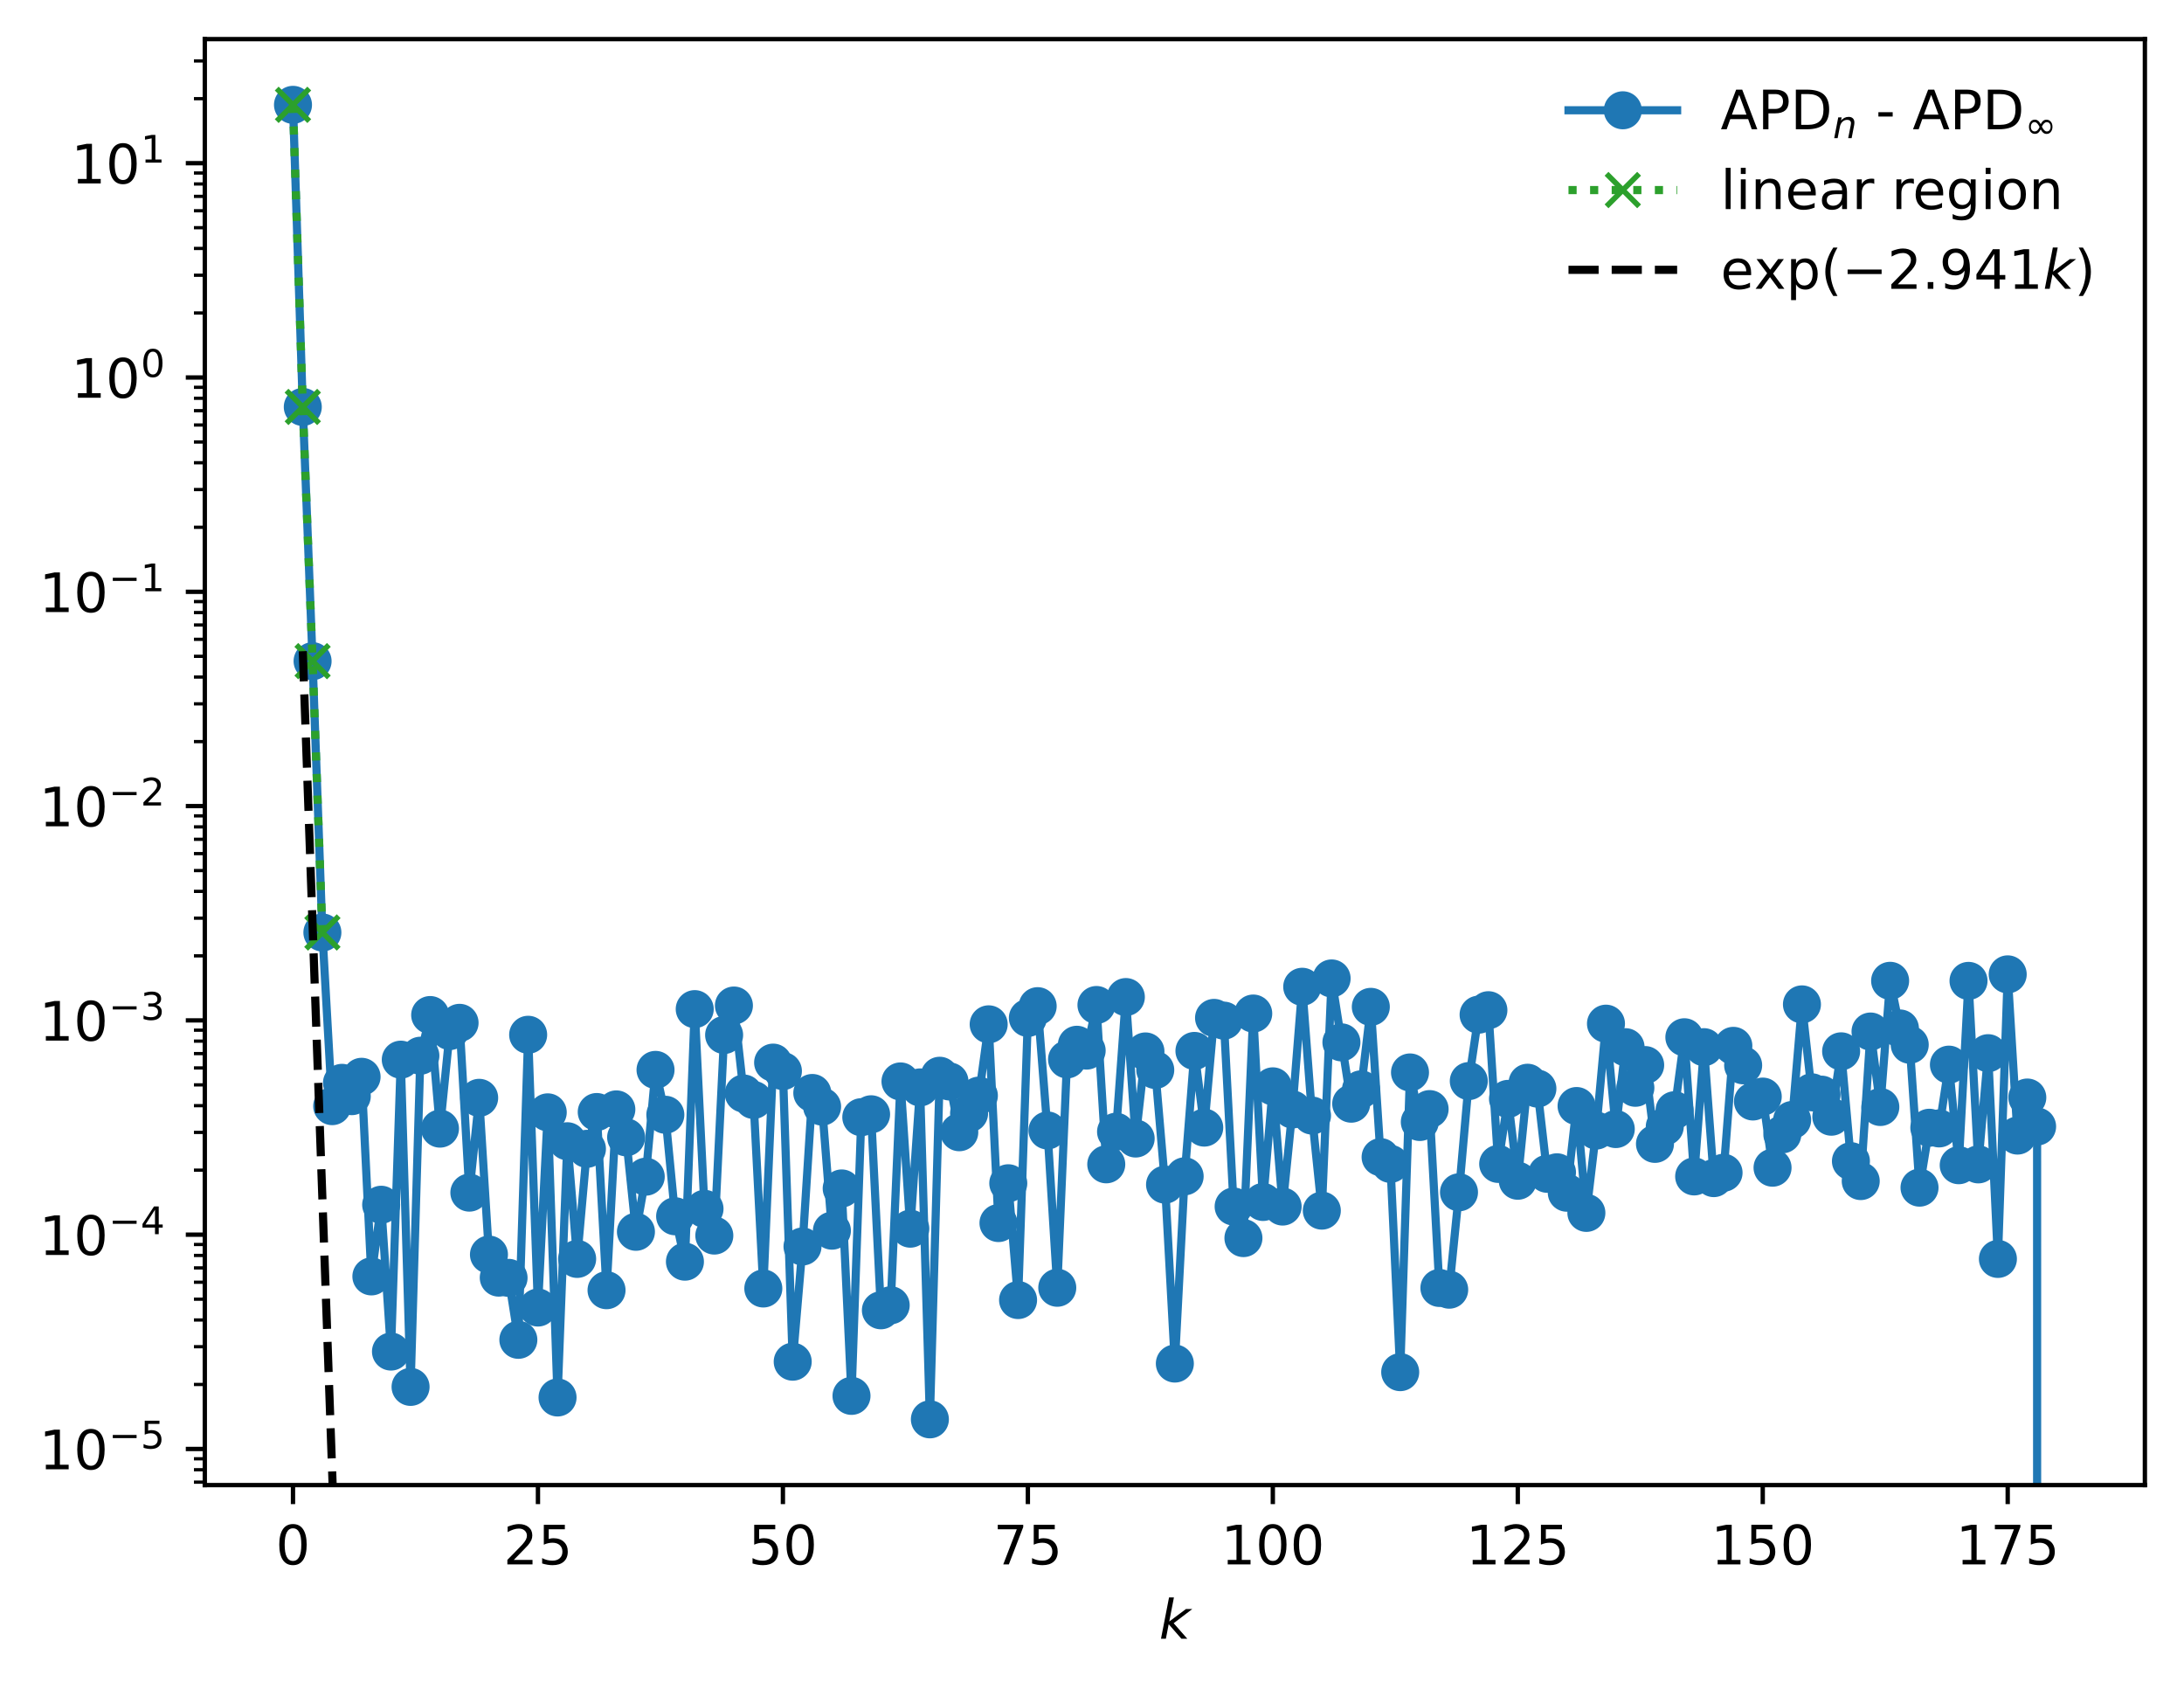 <?xml version="1.0" encoding="utf-8" standalone="no"?>
<!DOCTYPE svg PUBLIC "-//W3C//DTD SVG 1.1//EN"
  "http://www.w3.org/Graphics/SVG/1.1/DTD/svg11.dtd">
<!-- Created with matplotlib (https://matplotlib.org/) -->
<svg height="310.868pt" version="1.1" viewBox="0 0 402.02 310.868" width="402.02pt" xmlns="http://www.w3.org/2000/svg" xmlns:xlink="http://www.w3.org/1999/xlink">
 <defs>
  <style type="text/css">
*{stroke-linecap:butt;stroke-linejoin:round;}
  </style>
 </defs>
 <g id="figure_1">
  <g id="patch_1">
   <path d="M 0 310.868 
L 402.02 310.868 
L 402.02 0 
L 0 0 
z
" style="fill:#ffffff;"/>
  </g>
  <g id="axes_1">
   <g id="patch_2">
    <path d="M 37.7 273.312 
L 394.82 273.312 
L 394.82 7.2 
L 37.7 7.2 
z
" style="fill:#ffffff;"/>
   </g>
   <g id="matplotlib.axis_1">
    <g id="xtick_1">
     <g id="line2d_1">
      <defs>
       <path d="M 0 0 
L 0 3.5 
" id="md5674f031a" style="stroke:#000000;stroke-width:0.8;"/>
      </defs>
      <g>
       <use style="stroke:#000000;stroke-width:0.8;" x="53.933" xlink:href="#md5674f031a" y="273.312"/>
      </g>
     </g>
     <g id="text_1">
      <!-- 0 -->
      <defs>
       <path d="M 31.781 66.406 
Q 24.172 66.406 20.328 58.906 
Q 16.5 51.422 16.5 36.375 
Q 16.5 21.391 20.328 13.891 
Q 24.172 6.391 31.781 6.391 
Q 39.453 6.391 43.281 13.891 
Q 47.125 21.391 47.125 36.375 
Q 47.125 51.422 43.281 58.906 
Q 39.453 66.406 31.781 66.406 
z
M 31.781 74.219 
Q 44.047 74.219 50.516 64.516 
Q 56.984 54.828 56.984 36.375 
Q 56.984 17.969 50.516 8.266 
Q 44.047 -1.422 31.781 -1.422 
Q 19.531 -1.422 13.062 8.266 
Q 6.594 17.969 6.594 36.375 
Q 6.594 54.828 13.062 64.516 
Q 19.531 74.219 31.781 74.219 
z
" id="DejaVuSans-48"/>
      </defs>
      <g transform="translate(50.751 287.91)scale(0.1 -0.1)">
       <use xlink:href="#DejaVuSans-48"/>
      </g>
     </g>
    </g>
    <g id="xtick_2">
     <g id="line2d_2">
      <g>
       <use style="stroke:#000000;stroke-width:0.8;" x="99.024" xlink:href="#md5674f031a" y="273.312"/>
      </g>
     </g>
     <g id="text_2">
      <!-- 25 -->
      <defs>
       <path d="M 19.188 8.297 
L 53.609 8.297 
L 53.609 0 
L 7.328 0 
L 7.328 8.297 
Q 12.938 14.109 22.625 23.891 
Q 32.328 33.688 34.812 36.531 
Q 39.547 41.844 41.422 45.531 
Q 43.312 49.219 43.312 52.781 
Q 43.312 58.594 39.234 62.25 
Q 35.156 65.922 28.609 65.922 
Q 23.969 65.922 18.812 64.312 
Q 13.672 62.703 7.812 59.422 
L 7.812 69.391 
Q 13.766 71.781 18.938 73 
Q 24.125 74.219 28.422 74.219 
Q 39.75 74.219 46.484 68.547 
Q 53.219 62.891 53.219 53.422 
Q 53.219 48.922 51.531 44.891 
Q 49.859 40.875 45.406 35.406 
Q 44.188 33.984 37.641 27.219 
Q 31.109 20.453 19.188 8.297 
z
" id="DejaVuSans-50"/>
       <path d="M 10.797 72.906 
L 49.516 72.906 
L 49.516 64.594 
L 19.828 64.594 
L 19.828 46.734 
Q 21.969 47.469 24.109 47.828 
Q 26.266 48.188 28.422 48.188 
Q 40.625 48.188 47.75 41.5 
Q 54.891 34.812 54.891 23.391 
Q 54.891 11.625 47.562 5.094 
Q 40.234 -1.422 26.906 -1.422 
Q 22.312 -1.422 17.547 -0.641 
Q 12.797 0.141 7.719 1.703 
L 7.719 11.625 
Q 12.109 9.234 16.797 8.062 
Q 21.484 6.891 26.703 6.891 
Q 35.156 6.891 40.078 11.328 
Q 45.016 15.766 45.016 23.391 
Q 45.016 31 40.078 35.438 
Q 35.156 39.891 26.703 39.891 
Q 22.75 39.891 18.812 39.016 
Q 14.891 38.141 10.797 36.281 
z
" id="DejaVuSans-53"/>
      </defs>
      <g transform="translate(92.661 287.91)scale(0.1 -0.1)">
       <use xlink:href="#DejaVuSans-50"/>
       <use x="63.623" xlink:href="#DejaVuSans-53"/>
      </g>
     </g>
    </g>
    <g id="xtick_3">
     <g id="line2d_3">
      <g>
       <use style="stroke:#000000;stroke-width:0.8;" x="144.115" xlink:href="#md5674f031a" y="273.312"/>
      </g>
     </g>
     <g id="text_3">
      <!-- 50 -->
      <g transform="translate(137.752 287.91)scale(0.1 -0.1)">
       <use xlink:href="#DejaVuSans-53"/>
       <use x="63.623" xlink:href="#DejaVuSans-48"/>
      </g>
     </g>
    </g>
    <g id="xtick_4">
     <g id="line2d_4">
      <g>
       <use style="stroke:#000000;stroke-width:0.8;" x="189.205" xlink:href="#md5674f031a" y="273.312"/>
      </g>
     </g>
     <g id="text_4">
      <!-- 75 -->
      <defs>
       <path d="M 8.203 72.906 
L 55.078 72.906 
L 55.078 68.703 
L 28.609 0 
L 18.312 0 
L 43.219 64.594 
L 8.203 64.594 
z
" id="DejaVuSans-55"/>
      </defs>
      <g transform="translate(182.843 287.91)scale(0.1 -0.1)">
       <use xlink:href="#DejaVuSans-55"/>
       <use x="63.623" xlink:href="#DejaVuSans-53"/>
      </g>
     </g>
    </g>
    <g id="xtick_5">
     <g id="line2d_5">
      <g>
       <use style="stroke:#000000;stroke-width:0.8;" x="234.296" xlink:href="#md5674f031a" y="273.312"/>
      </g>
     </g>
     <g id="text_5">
      <!-- 100 -->
      <defs>
       <path d="M 12.406 8.297 
L 28.516 8.297 
L 28.516 63.922 
L 10.984 60.406 
L 10.984 69.391 
L 28.422 72.906 
L 38.281 72.906 
L 38.281 8.297 
L 54.391 8.297 
L 54.391 0 
L 12.406 0 
z
" id="DejaVuSans-49"/>
      </defs>
      <g transform="translate(224.753 287.91)scale(0.1 -0.1)">
       <use xlink:href="#DejaVuSans-49"/>
       <use x="63.623" xlink:href="#DejaVuSans-48"/>
       <use x="127.246" xlink:href="#DejaVuSans-48"/>
      </g>
     </g>
    </g>
    <g id="xtick_6">
     <g id="line2d_6">
      <g>
       <use style="stroke:#000000;stroke-width:0.8;" x="279.387" xlink:href="#md5674f031a" y="273.312"/>
      </g>
     </g>
     <g id="text_6">
      <!-- 125 -->
      <g transform="translate(269.844 287.91)scale(0.1 -0.1)">
       <use xlink:href="#DejaVuSans-49"/>
       <use x="63.623" xlink:href="#DejaVuSans-50"/>
       <use x="127.246" xlink:href="#DejaVuSans-53"/>
      </g>
     </g>
    </g>
    <g id="xtick_7">
     <g id="line2d_7">
      <g>
       <use style="stroke:#000000;stroke-width:0.8;" x="324.478" xlink:href="#md5674f031a" y="273.312"/>
      </g>
     </g>
     <g id="text_7">
      <!-- 150 -->
      <g transform="translate(314.934 287.91)scale(0.1 -0.1)">
       <use xlink:href="#DejaVuSans-49"/>
       <use x="63.623" xlink:href="#DejaVuSans-53"/>
       <use x="127.246" xlink:href="#DejaVuSans-48"/>
      </g>
     </g>
    </g>
    <g id="xtick_8">
     <g id="line2d_8">
      <g>
       <use style="stroke:#000000;stroke-width:0.8;" x="369.569" xlink:href="#md5674f031a" y="273.312"/>
      </g>
     </g>
     <g id="text_8">
      <!-- 175 -->
      <g transform="translate(360.025 287.91)scale(0.1 -0.1)">
       <use xlink:href="#DejaVuSans-49"/>
       <use x="63.623" xlink:href="#DejaVuSans-55"/>
       <use x="127.246" xlink:href="#DejaVuSans-53"/>
      </g>
     </g>
    </g>
    <g id="text_9">
     <!-- $ k $ -->
     <defs>
      <path d="M 18.312 75.984 
L 27.297 75.984 
L 18.703 31.688 
L 49.516 54.688 
L 61.188 54.688 
L 26.812 28.516 
L 51.906 0 
L 41.016 0 
L 17.672 26.703 
L 12.5 0 
L 3.516 0 
z
" id="DejaVuSans-Oblique-107"/>
     </defs>
     <g transform="translate(213.36 301.589)scale(0.1 -0.1)">
      <use transform="translate(0 0.016)" xlink:href="#DejaVuSans-Oblique-107"/>
     </g>
    </g>
   </g>
   <g id="matplotlib.axis_2">
    <g id="ytick_1">
     <g id="line2d_9">
      <defs>
       <path d="M 0 0 
L -3.5 0 
" id="m262de4967b" style="stroke:#000000;stroke-width:0.8;"/>
      </defs>
      <g>
       <use style="stroke:#000000;stroke-width:0.8;" x="37.7" xlink:href="#m262de4967b" y="266.669"/>
      </g>
     </g>
     <g id="text_10">
      <!-- $\mathdefault{10^{-5}}$ -->
      <defs>
       <path d="M 10.594 35.5 
L 73.188 35.5 
L 73.188 27.203 
L 10.594 27.203 
z
" id="DejaVuSans-8722"/>
      </defs>
      <g transform="translate(7.2 270.468)scale(0.1 -0.1)">
       <use transform="translate(0 0.684)" xlink:href="#DejaVuSans-49"/>
       <use transform="translate(63.623 0.684)" xlink:href="#DejaVuSans-48"/>
       <use transform="translate(128.203 38.966)scale(0.7)" xlink:href="#DejaVuSans-8722"/>
       <use transform="translate(186.855 38.966)scale(0.7)" xlink:href="#DejaVuSans-53"/>
      </g>
     </g>
    </g>
    <g id="ytick_2">
     <g id="line2d_10">
      <g>
       <use style="stroke:#000000;stroke-width:0.8;" x="37.7" xlink:href="#m262de4967b" y="227.23"/>
      </g>
     </g>
     <g id="text_11">
      <!-- $\mathdefault{10^{-4}}$ -->
      <defs>
       <path d="M 37.797 64.312 
L 12.891 25.391 
L 37.797 25.391 
z
M 35.203 72.906 
L 47.609 72.906 
L 47.609 25.391 
L 58.016 25.391 
L 58.016 17.188 
L 47.609 17.188 
L 47.609 0 
L 37.797 0 
L 37.797 17.188 
L 4.891 17.188 
L 4.891 26.703 
z
" id="DejaVuSans-52"/>
      </defs>
      <g transform="translate(7.2 231.029)scale(0.1 -0.1)">
       <use transform="translate(0 0.684)" xlink:href="#DejaVuSans-49"/>
       <use transform="translate(63.623 0.684)" xlink:href="#DejaVuSans-48"/>
       <use transform="translate(128.203 38.966)scale(0.7)" xlink:href="#DejaVuSans-8722"/>
       <use transform="translate(186.855 38.966)scale(0.7)" xlink:href="#DejaVuSans-52"/>
      </g>
     </g>
    </g>
    <g id="ytick_3">
     <g id="line2d_11">
      <g>
       <use style="stroke:#000000;stroke-width:0.8;" x="37.7" xlink:href="#m262de4967b" y="187.79"/>
      </g>
     </g>
     <g id="text_12">
      <!-- $\mathdefault{10^{-3}}$ -->
      <defs>
       <path d="M 40.578 39.312 
Q 47.656 37.797 51.625 33 
Q 55.609 28.219 55.609 21.188 
Q 55.609 10.406 48.188 4.484 
Q 40.766 -1.422 27.094 -1.422 
Q 22.516 -1.422 17.656 -0.516 
Q 12.797 0.391 7.625 2.203 
L 7.625 11.719 
Q 11.719 9.328 16.594 8.109 
Q 21.484 6.891 26.812 6.891 
Q 36.078 6.891 40.938 10.547 
Q 45.797 14.203 45.797 21.188 
Q 45.797 27.641 41.281 31.266 
Q 36.766 34.906 28.719 34.906 
L 20.219 34.906 
L 20.219 43.016 
L 29.109 43.016 
Q 36.375 43.016 40.234 45.922 
Q 44.094 48.828 44.094 54.297 
Q 44.094 59.906 40.109 62.906 
Q 36.141 65.922 28.719 65.922 
Q 24.656 65.922 20.016 65.031 
Q 15.375 64.156 9.812 62.312 
L 9.812 71.094 
Q 15.438 72.656 20.344 73.438 
Q 25.25 74.219 29.594 74.219 
Q 40.828 74.219 47.359 69.109 
Q 53.906 64.016 53.906 55.328 
Q 53.906 49.266 50.438 45.094 
Q 46.969 40.922 40.578 39.312 
z
" id="DejaVuSans-51"/>
      </defs>
      <g transform="translate(7.2 191.59)scale(0.1 -0.1)">
       <use transform="translate(0 0.766)" xlink:href="#DejaVuSans-49"/>
       <use transform="translate(63.623 0.766)" xlink:href="#DejaVuSans-48"/>
       <use transform="translate(128.203 39.047)scale(0.7)" xlink:href="#DejaVuSans-8722"/>
       <use transform="translate(186.855 39.047)scale(0.7)" xlink:href="#DejaVuSans-51"/>
      </g>
     </g>
    </g>
    <g id="ytick_4">
     <g id="line2d_12">
      <g>
       <use style="stroke:#000000;stroke-width:0.8;" x="37.7" xlink:href="#m262de4967b" y="148.351"/>
      </g>
     </g>
     <g id="text_13">
      <!-- $\mathdefault{10^{-2}}$ -->
      <g transform="translate(7.2 152.15)scale(0.1 -0.1)">
       <use transform="translate(0 0.766)" xlink:href="#DejaVuSans-49"/>
       <use transform="translate(63.623 0.766)" xlink:href="#DejaVuSans-48"/>
       <use transform="translate(128.203 39.047)scale(0.7)" xlink:href="#DejaVuSans-8722"/>
       <use transform="translate(186.855 39.047)scale(0.7)" xlink:href="#DejaVuSans-50"/>
      </g>
     </g>
    </g>
    <g id="ytick_5">
     <g id="line2d_13">
      <g>
       <use style="stroke:#000000;stroke-width:0.8;" x="37.7" xlink:href="#m262de4967b" y="108.912"/>
      </g>
     </g>
     <g id="text_14">
      <!-- $\mathdefault{10^{-1}}$ -->
      <g transform="translate(7.2 112.711)scale(0.1 -0.1)">
       <use transform="translate(0 0.684)" xlink:href="#DejaVuSans-49"/>
       <use transform="translate(63.623 0.684)" xlink:href="#DejaVuSans-48"/>
       <use transform="translate(128.203 38.966)scale(0.7)" xlink:href="#DejaVuSans-8722"/>
       <use transform="translate(186.855 38.966)scale(0.7)" xlink:href="#DejaVuSans-49"/>
      </g>
     </g>
    </g>
    <g id="ytick_6">
     <g id="line2d_14">
      <g>
       <use style="stroke:#000000;stroke-width:0.8;" x="37.7" xlink:href="#m262de4967b" y="69.472"/>
      </g>
     </g>
     <g id="text_15">
      <!-- $\mathdefault{10^{0}}$ -->
      <g transform="translate(13.1 73.272)scale(0.1 -0.1)">
       <use transform="translate(0 0.766)" xlink:href="#DejaVuSans-49"/>
       <use transform="translate(63.623 0.766)" xlink:href="#DejaVuSans-48"/>
       <use transform="translate(128.203 39.047)scale(0.7)" xlink:href="#DejaVuSans-48"/>
      </g>
     </g>
    </g>
    <g id="ytick_7">
     <g id="line2d_15">
      <g>
       <use style="stroke:#000000;stroke-width:0.8;" x="37.7" xlink:href="#m262de4967b" y="30.033"/>
      </g>
     </g>
     <g id="text_16">
      <!-- $\mathdefault{10^{1}}$ -->
      <g transform="translate(13.1 33.832)scale(0.1 -0.1)">
       <use transform="translate(0 0.684)" xlink:href="#DejaVuSans-49"/>
       <use transform="translate(63.623 0.684)" xlink:href="#DejaVuSans-48"/>
       <use transform="translate(128.203 38.966)scale(0.7)" xlink:href="#DejaVuSans-49"/>
      </g>
     </g>
    </g>
    <g id="ytick_8">
     <g id="line2d_16">
      <defs>
       <path d="M 0 0 
L -2 0 
" id="mdc358f9a83" style="stroke:#000000;stroke-width:0.6;"/>
      </defs>
      <g>
       <use style="stroke:#000000;stroke-width:0.6;" x="37.7" xlink:href="#mdc358f9a83" y="272.778"/>
      </g>
     </g>
    </g>
    <g id="ytick_9">
     <g id="line2d_17">
      <g>
       <use style="stroke:#000000;stroke-width:0.6;" x="37.7" xlink:href="#mdc358f9a83" y="270.491"/>
      </g>
     </g>
    </g>
    <g id="ytick_10">
     <g id="line2d_18">
      <g>
       <use style="stroke:#000000;stroke-width:0.6;" x="37.7" xlink:href="#mdc358f9a83" y="268.474"/>
      </g>
     </g>
    </g>
    <g id="ytick_11">
     <g id="line2d_19">
      <g>
       <use style="stroke:#000000;stroke-width:0.6;" x="37.7" xlink:href="#mdc358f9a83" y="254.797"/>
      </g>
     </g>
    </g>
    <g id="ytick_12">
     <g id="line2d_20">
      <g>
       <use style="stroke:#000000;stroke-width:0.6;" x="37.7" xlink:href="#mdc358f9a83" y="247.852"/>
      </g>
     </g>
    </g>
    <g id="ytick_13">
     <g id="line2d_21">
      <g>
       <use style="stroke:#000000;stroke-width:0.6;" x="37.7" xlink:href="#mdc358f9a83" y="242.924"/>
      </g>
     </g>
    </g>
    <g id="ytick_14">
     <g id="line2d_22">
      <g>
       <use style="stroke:#000000;stroke-width:0.6;" x="37.7" xlink:href="#mdc358f9a83" y="239.102"/>
      </g>
     </g>
    </g>
    <g id="ytick_15">
     <g id="line2d_23">
      <g>
       <use style="stroke:#000000;stroke-width:0.6;" x="37.7" xlink:href="#mdc358f9a83" y="235.979"/>
      </g>
     </g>
    </g>
    <g id="ytick_16">
     <g id="line2d_24">
      <g>
       <use style="stroke:#000000;stroke-width:0.6;" x="37.7" xlink:href="#mdc358f9a83" y="233.339"/>
      </g>
     </g>
    </g>
    <g id="ytick_17">
     <g id="line2d_25">
      <g>
       <use style="stroke:#000000;stroke-width:0.6;" x="37.7" xlink:href="#mdc358f9a83" y="231.052"/>
      </g>
     </g>
    </g>
    <g id="ytick_18">
     <g id="line2d_26">
      <g>
       <use style="stroke:#000000;stroke-width:0.6;" x="37.7" xlink:href="#mdc358f9a83" y="229.034"/>
      </g>
     </g>
    </g>
    <g id="ytick_19">
     <g id="line2d_27">
      <g>
       <use style="stroke:#000000;stroke-width:0.6;" x="37.7" xlink:href="#mdc358f9a83" y="215.357"/>
      </g>
     </g>
    </g>
    <g id="ytick_20">
     <g id="line2d_28">
      <g>
       <use style="stroke:#000000;stroke-width:0.6;" x="37.7" xlink:href="#mdc358f9a83" y="208.412"/>
      </g>
     </g>
    </g>
    <g id="ytick_21">
     <g id="line2d_29">
      <g>
       <use style="stroke:#000000;stroke-width:0.6;" x="37.7" xlink:href="#mdc358f9a83" y="203.485"/>
      </g>
     </g>
    </g>
    <g id="ytick_22">
     <g id="line2d_30">
      <g>
       <use style="stroke:#000000;stroke-width:0.6;" x="37.7" xlink:href="#mdc358f9a83" y="199.663"/>
      </g>
     </g>
    </g>
    <g id="ytick_23">
     <g id="line2d_31">
      <g>
       <use style="stroke:#000000;stroke-width:0.6;" x="37.7" xlink:href="#mdc358f9a83" y="196.54"/>
      </g>
     </g>
    </g>
    <g id="ytick_24">
     <g id="line2d_32">
      <g>
       <use style="stroke:#000000;stroke-width:0.6;" x="37.7" xlink:href="#mdc358f9a83" y="193.9"/>
      </g>
     </g>
    </g>
    <g id="ytick_25">
     <g id="line2d_33">
      <g>
       <use style="stroke:#000000;stroke-width:0.6;" x="37.7" xlink:href="#mdc358f9a83" y="191.612"/>
      </g>
     </g>
    </g>
    <g id="ytick_26">
     <g id="line2d_34">
      <g>
       <use style="stroke:#000000;stroke-width:0.6;" x="37.7" xlink:href="#mdc358f9a83" y="189.595"/>
      </g>
     </g>
    </g>
    <g id="ytick_27">
     <g id="line2d_35">
      <g>
       <use style="stroke:#000000;stroke-width:0.6;" x="37.7" xlink:href="#mdc358f9a83" y="175.918"/>
      </g>
     </g>
    </g>
    <g id="ytick_28">
     <g id="line2d_36">
      <g>
       <use style="stroke:#000000;stroke-width:0.6;" x="37.7" xlink:href="#mdc358f9a83" y="168.973"/>
      </g>
     </g>
    </g>
    <g id="ytick_29">
     <g id="line2d_37">
      <g>
       <use style="stroke:#000000;stroke-width:0.6;" x="37.7" xlink:href="#mdc358f9a83" y="164.046"/>
      </g>
     </g>
    </g>
    <g id="ytick_30">
     <g id="line2d_38">
      <g>
       <use style="stroke:#000000;stroke-width:0.6;" x="37.7" xlink:href="#mdc358f9a83" y="160.223"/>
      </g>
     </g>
    </g>
    <g id="ytick_31">
     <g id="line2d_39">
      <g>
       <use style="stroke:#000000;stroke-width:0.6;" x="37.7" xlink:href="#mdc358f9a83" y="157.101"/>
      </g>
     </g>
    </g>
    <g id="ytick_32">
     <g id="line2d_40">
      <g>
       <use style="stroke:#000000;stroke-width:0.6;" x="37.7" xlink:href="#mdc358f9a83" y="154.46"/>
      </g>
     </g>
    </g>
    <g id="ytick_33">
     <g id="line2d_41">
      <g>
       <use style="stroke:#000000;stroke-width:0.6;" x="37.7" xlink:href="#mdc358f9a83" y="152.173"/>
      </g>
     </g>
    </g>
    <g id="ytick_34">
     <g id="line2d_42">
      <g>
       <use style="stroke:#000000;stroke-width:0.6;" x="37.7" xlink:href="#mdc358f9a83" y="150.156"/>
      </g>
     </g>
    </g>
    <g id="ytick_35">
     <g id="line2d_43">
      <g>
       <use style="stroke:#000000;stroke-width:0.6;" x="37.7" xlink:href="#mdc358f9a83" y="136.479"/>
      </g>
     </g>
    </g>
    <g id="ytick_36">
     <g id="line2d_44">
      <g>
       <use style="stroke:#000000;stroke-width:0.6;" x="37.7" xlink:href="#mdc358f9a83" y="129.534"/>
      </g>
     </g>
    </g>
    <g id="ytick_37">
     <g id="line2d_45">
      <g>
       <use style="stroke:#000000;stroke-width:0.6;" x="37.7" xlink:href="#mdc358f9a83" y="124.606"/>
      </g>
     </g>
    </g>
    <g id="ytick_38">
     <g id="line2d_46">
      <g>
       <use style="stroke:#000000;stroke-width:0.6;" x="37.7" xlink:href="#mdc358f9a83" y="120.784"/>
      </g>
     </g>
    </g>
    <g id="ytick_39">
     <g id="line2d_47">
      <g>
       <use style="stroke:#000000;stroke-width:0.6;" x="37.7" xlink:href="#mdc358f9a83" y="117.661"/>
      </g>
     </g>
    </g>
    <g id="ytick_40">
     <g id="line2d_48">
      <g>
       <use style="stroke:#000000;stroke-width:0.6;" x="37.7" xlink:href="#mdc358f9a83" y="115.021"/>
      </g>
     </g>
    </g>
    <g id="ytick_41">
     <g id="line2d_49">
      <g>
       <use style="stroke:#000000;stroke-width:0.6;" x="37.7" xlink:href="#mdc358f9a83" y="112.734"/>
      </g>
     </g>
    </g>
    <g id="ytick_42">
     <g id="line2d_50">
      <g>
       <use style="stroke:#000000;stroke-width:0.6;" x="37.7" xlink:href="#mdc358f9a83" y="110.716"/>
      </g>
     </g>
    </g>
    <g id="ytick_43">
     <g id="line2d_51">
      <g>
       <use style="stroke:#000000;stroke-width:0.6;" x="37.7" xlink:href="#mdc358f9a83" y="97.039"/>
      </g>
     </g>
    </g>
    <g id="ytick_44">
     <g id="line2d_52">
      <g>
       <use style="stroke:#000000;stroke-width:0.6;" x="37.7" xlink:href="#mdc358f9a83" y="90.094"/>
      </g>
     </g>
    </g>
    <g id="ytick_45">
     <g id="line2d_53">
      <g>
       <use style="stroke:#000000;stroke-width:0.6;" x="37.7" xlink:href="#mdc358f9a83" y="85.167"/>
      </g>
     </g>
    </g>
    <g id="ytick_46">
     <g id="line2d_54">
      <g>
       <use style="stroke:#000000;stroke-width:0.6;" x="37.7" xlink:href="#mdc358f9a83" y="81.345"/>
      </g>
     </g>
    </g>
    <g id="ytick_47">
     <g id="line2d_55">
      <g>
       <use style="stroke:#000000;stroke-width:0.6;" x="37.7" xlink:href="#mdc358f9a83" y="78.222"/>
      </g>
     </g>
    </g>
    <g id="ytick_48">
     <g id="line2d_56">
      <g>
       <use style="stroke:#000000;stroke-width:0.6;" x="37.7" xlink:href="#mdc358f9a83" y="75.582"/>
      </g>
     </g>
    </g>
    <g id="ytick_49">
     <g id="line2d_57">
      <g>
       <use style="stroke:#000000;stroke-width:0.6;" x="37.7" xlink:href="#mdc358f9a83" y="73.294"/>
      </g>
     </g>
    </g>
    <g id="ytick_50">
     <g id="line2d_58">
      <g>
       <use style="stroke:#000000;stroke-width:0.6;" x="37.7" xlink:href="#mdc358f9a83" y="71.277"/>
      </g>
     </g>
    </g>
    <g id="ytick_51">
     <g id="line2d_59">
      <g>
       <use style="stroke:#000000;stroke-width:0.6;" x="37.7" xlink:href="#mdc358f9a83" y="57.6"/>
      </g>
     </g>
    </g>
    <g id="ytick_52">
     <g id="line2d_60">
      <g>
       <use style="stroke:#000000;stroke-width:0.6;" x="37.7" xlink:href="#mdc358f9a83" y="50.655"/>
      </g>
     </g>
    </g>
    <g id="ytick_53">
     <g id="line2d_61">
      <g>
       <use style="stroke:#000000;stroke-width:0.6;" x="37.7" xlink:href="#mdc358f9a83" y="45.727"/>
      </g>
     </g>
    </g>
    <g id="ytick_54">
     <g id="line2d_62">
      <g>
       <use style="stroke:#000000;stroke-width:0.6;" x="37.7" xlink:href="#mdc358f9a83" y="41.905"/>
      </g>
     </g>
    </g>
    <g id="ytick_55">
     <g id="line2d_63">
      <g>
       <use style="stroke:#000000;stroke-width:0.6;" x="37.7" xlink:href="#mdc358f9a83" y="38.783"/>
      </g>
     </g>
    </g>
    <g id="ytick_56">
     <g id="line2d_64">
      <g>
       <use style="stroke:#000000;stroke-width:0.6;" x="37.7" xlink:href="#mdc358f9a83" y="36.142"/>
      </g>
     </g>
    </g>
    <g id="ytick_57">
     <g id="line2d_65">
      <g>
       <use style="stroke:#000000;stroke-width:0.6;" x="37.7" xlink:href="#mdc358f9a83" y="33.855"/>
      </g>
     </g>
    </g>
    <g id="ytick_58">
     <g id="line2d_66">
      <g>
       <use style="stroke:#000000;stroke-width:0.6;" x="37.7" xlink:href="#mdc358f9a83" y="31.838"/>
      </g>
     </g>
    </g>
    <g id="ytick_59">
     <g id="line2d_67">
      <g>
       <use style="stroke:#000000;stroke-width:0.6;" x="37.7" xlink:href="#mdc358f9a83" y="18.161"/>
      </g>
     </g>
    </g>
    <g id="ytick_60">
     <g id="line2d_68">
      <g>
       <use style="stroke:#000000;stroke-width:0.6;" x="37.7" xlink:href="#mdc358f9a83" y="11.216"/>
      </g>
     </g>
    </g>
   </g>
   <g id="line2d_69">
    <path clip-path="url(#pce0b80f1f2)" d="M 53.933 19.296 
L 55.736 74.895 
L 57.54 121.68 
L 59.344 171.615 
L 61.147 203.574 
L 62.951 199.285 
L 64.755 201.735 
L 66.558 198.174 
L 68.362 234.907 
L 70.165 221.721 
L 71.969 248.74 
L 73.773 195.02 
L 75.576 255.241 
L 77.38 194.295 
L 79.184 186.806 
L 80.987 207.711 
L 82.791 189.756 
L 84.595 188.241 
L 86.398 219.489 
L 88.202 202.044 
L 90.005 230.892 
L 91.809 235.13 
L 93.613 235.175 
L 95.416 246.579 
L 97.22 190.439 
L 99.024 240.638 
L 100.827 204.716 
L 102.631 257.19 
L 104.435 210.034 
L 106.238 231.689 
L 108.042 211.431 
L 109.845 204.654 
L 111.649 237.449 
L 113.453 204.172 
L 115.256 209.314 
L 117.06 226.697 
L 118.864 216.554 
L 120.667 196.902 
L 122.471 205.16 
L 124.275 223.842 
L 126.078 232.197 
L 127.882 185.719 
L 129.685 222.474 
L 131.489 227.392 
L 133.293 190.482 
L 135.096 185.056 
L 136.9 201.249 
L 138.704 202.438 
L 140.507 237.132 
L 142.311 195.563 
L 144.115 197.121 
L 145.918 250.605 
L 147.722 229.4 
L 149.525 201.15 
L 151.329 203.661 
L 153.133 226.492 
L 154.936 218.721 
L 156.74 256.896 
L 158.544 205.607 
L 160.347 205.071 
L 162.151 241.144 
L 163.955 240.22 
L 165.758 199.025 
L 167.562 226.124 
L 169.365 200.128 
L 171.169 261.216 
L 172.973 197.982 
L 174.776 199.032 
L 176.58 208.376 
L 180.187 201.638 
L 181.991 188.517 
L 183.795 225.09 
L 185.598 217.766 
L 187.402 239.261 
L 189.205 187.34 
L 191.009 185.174 
L 192.813 208.05 
L 194.616 236.998 
L 196.42 194.974 
L 198.224 192.278 
L 200.027 193.35 
L 201.831 184.959 
L 203.635 214.28 
L 205.438 208.28 
L 207.242 183.497 
L 209.045 209.532 
L 210.849 193.506 
L 212.653 196.916 
L 214.456 218.019 
L 216.26 250.947 
L 218.064 216.486 
L 219.867 193.412 
L 221.671 207.521 
L 223.475 187.332 
L 225.278 187.837 
L 227.082 222.049 
L 228.885 227.858 
L 230.689 186.531 
L 232.493 221.209 
L 234.296 199.929 
L 236.1 222.053 
L 237.904 204.19 
L 239.707 181.604 
L 241.511 205.309 
L 243.315 222.802 
L 245.118 180.071 
L 248.725 203.121 
L 250.529 200.485 
L 252.333 185.301 
L 254.136 212.957 
L 255.94 214.205 
L 257.744 252.529 
L 259.547 197.372 
L 261.351 206.49 
L 263.155 204.118 
L 264.958 237.034 
L 266.762 237.354 
L 268.565 219.43 
L 270.369 198.959 
L 272.173 186.739 
L 273.976 185.917 
L 275.78 214.208 
L 277.584 202.237 
L 279.387 217.304 
L 281.191 199.268 
L 282.995 200.344 
L 284.798 216.024 
L 286.602 215.747 
L 288.405 219.506 
L 290.209 203.552 
L 292.013 223.22 
L 293.816 208.067 
L 295.62 188.396 
L 297.424 207.792 
L 299.227 192.725 
L 301.031 200.194 
L 302.835 196.015 
L 304.638 210.519 
L 308.245 204.326 
L 310.049 190.896 
L 311.853 216.508 
L 313.656 192.721 
L 315.46 216.82 
L 317.264 215.829 
L 319.067 192.477 
L 320.871 196.059 
L 322.675 202.717 
L 324.478 201.817 
L 326.282 214.902 
L 328.085 208.762 
L 329.889 206.122 
L 331.693 184.846 
L 333.496 201.026 
L 335.3 201.459 
L 337.104 205.516 
L 338.907 193.485 
L 340.711 213.703 
L 342.515 217.363 
L 344.318 189.84 
L 346.122 203.73 
L 347.925 180.508 
L 349.729 189.278 
L 351.533 192.273 
L 353.336 218.572 
L 355.14 207.55 
L 356.944 207.672 
L 358.747 195.937 
L 360.551 214.445 
L 362.355 180.521 
L 364.158 214.291 
L 365.962 193.827 
L 367.765 231.692 
L 369.569 179.321 
L 371.373 208.99 
L 373.176 201.989 
L 374.98 207.324 
L 374.985 311.868 
L 374.985 311.868 
" style="fill:none;stroke:#1f77b4;stroke-linecap:square;stroke-width:1.5;"/>
    <defs>
     <path d="M 0 3 
C 0.796 3 1.559 2.684 2.121 2.121 
C 2.684 1.559 3 0.796 3 0 
C 3 -0.796 2.684 -1.559 2.121 -2.121 
C 1.559 -2.684 0.796 -3 0 -3 
C -0.796 -3 -1.559 -2.684 -2.121 -2.121 
C -2.684 -1.559 -3 -0.796 -3 0 
C -3 0.796 -2.684 1.559 -2.121 2.121 
C -1.559 2.684 -0.796 3 0 3 
z
" id="mf74b33b6c3" style="stroke:#1f77b4;"/>
    </defs>
    <g clip-path="url(#pce0b80f1f2)">
     <use style="fill:#1f77b4;stroke:#1f77b4;" x="53.933" xlink:href="#mf74b33b6c3" y="19.296"/>
     <use style="fill:#1f77b4;stroke:#1f77b4;" x="55.736" xlink:href="#mf74b33b6c3" y="74.895"/>
     <use style="fill:#1f77b4;stroke:#1f77b4;" x="57.54" xlink:href="#mf74b33b6c3" y="121.68"/>
     <use style="fill:#1f77b4;stroke:#1f77b4;" x="59.344" xlink:href="#mf74b33b6c3" y="171.615"/>
     <use style="fill:#1f77b4;stroke:#1f77b4;" x="61.147" xlink:href="#mf74b33b6c3" y="203.574"/>
     <use style="fill:#1f77b4;stroke:#1f77b4;" x="62.951" xlink:href="#mf74b33b6c3" y="199.285"/>
     <use style="fill:#1f77b4;stroke:#1f77b4;" x="64.755" xlink:href="#mf74b33b6c3" y="201.735"/>
     <use style="fill:#1f77b4;stroke:#1f77b4;" x="66.558" xlink:href="#mf74b33b6c3" y="198.174"/>
     <use style="fill:#1f77b4;stroke:#1f77b4;" x="68.362" xlink:href="#mf74b33b6c3" y="234.907"/>
     <use style="fill:#1f77b4;stroke:#1f77b4;" x="70.165" xlink:href="#mf74b33b6c3" y="221.721"/>
     <use style="fill:#1f77b4;stroke:#1f77b4;" x="71.969" xlink:href="#mf74b33b6c3" y="248.74"/>
     <use style="fill:#1f77b4;stroke:#1f77b4;" x="73.773" xlink:href="#mf74b33b6c3" y="195.02"/>
     <use style="fill:#1f77b4;stroke:#1f77b4;" x="75.576" xlink:href="#mf74b33b6c3" y="255.241"/>
     <use style="fill:#1f77b4;stroke:#1f77b4;" x="77.38" xlink:href="#mf74b33b6c3" y="194.295"/>
     <use style="fill:#1f77b4;stroke:#1f77b4;" x="79.184" xlink:href="#mf74b33b6c3" y="186.806"/>
     <use style="fill:#1f77b4;stroke:#1f77b4;" x="80.987" xlink:href="#mf74b33b6c3" y="207.711"/>
     <use style="fill:#1f77b4;stroke:#1f77b4;" x="82.791" xlink:href="#mf74b33b6c3" y="189.756"/>
     <use style="fill:#1f77b4;stroke:#1f77b4;" x="84.595" xlink:href="#mf74b33b6c3" y="188.241"/>
     <use style="fill:#1f77b4;stroke:#1f77b4;" x="86.398" xlink:href="#mf74b33b6c3" y="219.489"/>
     <use style="fill:#1f77b4;stroke:#1f77b4;" x="88.202" xlink:href="#mf74b33b6c3" y="202.044"/>
     <use style="fill:#1f77b4;stroke:#1f77b4;" x="90.005" xlink:href="#mf74b33b6c3" y="230.892"/>
     <use style="fill:#1f77b4;stroke:#1f77b4;" x="91.809" xlink:href="#mf74b33b6c3" y="235.13"/>
     <use style="fill:#1f77b4;stroke:#1f77b4;" x="93.613" xlink:href="#mf74b33b6c3" y="235.175"/>
     <use style="fill:#1f77b4;stroke:#1f77b4;" x="95.416" xlink:href="#mf74b33b6c3" y="246.579"/>
     <use style="fill:#1f77b4;stroke:#1f77b4;" x="97.22" xlink:href="#mf74b33b6c3" y="190.439"/>
     <use style="fill:#1f77b4;stroke:#1f77b4;" x="99.024" xlink:href="#mf74b33b6c3" y="240.638"/>
     <use style="fill:#1f77b4;stroke:#1f77b4;" x="100.827" xlink:href="#mf74b33b6c3" y="204.716"/>
     <use style="fill:#1f77b4;stroke:#1f77b4;" x="102.631" xlink:href="#mf74b33b6c3" y="257.19"/>
     <use style="fill:#1f77b4;stroke:#1f77b4;" x="104.435" xlink:href="#mf74b33b6c3" y="210.034"/>
     <use style="fill:#1f77b4;stroke:#1f77b4;" x="106.238" xlink:href="#mf74b33b6c3" y="231.689"/>
     <use style="fill:#1f77b4;stroke:#1f77b4;" x="108.042" xlink:href="#mf74b33b6c3" y="211.431"/>
     <use style="fill:#1f77b4;stroke:#1f77b4;" x="109.845" xlink:href="#mf74b33b6c3" y="204.654"/>
     <use style="fill:#1f77b4;stroke:#1f77b4;" x="111.649" xlink:href="#mf74b33b6c3" y="237.449"/>
     <use style="fill:#1f77b4;stroke:#1f77b4;" x="113.453" xlink:href="#mf74b33b6c3" y="204.172"/>
     <use style="fill:#1f77b4;stroke:#1f77b4;" x="115.256" xlink:href="#mf74b33b6c3" y="209.314"/>
     <use style="fill:#1f77b4;stroke:#1f77b4;" x="117.06" xlink:href="#mf74b33b6c3" y="226.697"/>
     <use style="fill:#1f77b4;stroke:#1f77b4;" x="118.864" xlink:href="#mf74b33b6c3" y="216.554"/>
     <use style="fill:#1f77b4;stroke:#1f77b4;" x="120.667" xlink:href="#mf74b33b6c3" y="196.902"/>
     <use style="fill:#1f77b4;stroke:#1f77b4;" x="122.471" xlink:href="#mf74b33b6c3" y="205.16"/>
     <use style="fill:#1f77b4;stroke:#1f77b4;" x="124.275" xlink:href="#mf74b33b6c3" y="223.842"/>
     <use style="fill:#1f77b4;stroke:#1f77b4;" x="126.078" xlink:href="#mf74b33b6c3" y="232.197"/>
     <use style="fill:#1f77b4;stroke:#1f77b4;" x="127.882" xlink:href="#mf74b33b6c3" y="185.719"/>
     <use style="fill:#1f77b4;stroke:#1f77b4;" x="129.685" xlink:href="#mf74b33b6c3" y="222.474"/>
     <use style="fill:#1f77b4;stroke:#1f77b4;" x="131.489" xlink:href="#mf74b33b6c3" y="227.392"/>
     <use style="fill:#1f77b4;stroke:#1f77b4;" x="133.293" xlink:href="#mf74b33b6c3" y="190.482"/>
     <use style="fill:#1f77b4;stroke:#1f77b4;" x="135.096" xlink:href="#mf74b33b6c3" y="185.056"/>
     <use style="fill:#1f77b4;stroke:#1f77b4;" x="136.9" xlink:href="#mf74b33b6c3" y="201.249"/>
     <use style="fill:#1f77b4;stroke:#1f77b4;" x="138.704" xlink:href="#mf74b33b6c3" y="202.438"/>
     <use style="fill:#1f77b4;stroke:#1f77b4;" x="140.507" xlink:href="#mf74b33b6c3" y="237.132"/>
     <use style="fill:#1f77b4;stroke:#1f77b4;" x="142.311" xlink:href="#mf74b33b6c3" y="195.563"/>
     <use style="fill:#1f77b4;stroke:#1f77b4;" x="144.115" xlink:href="#mf74b33b6c3" y="197.121"/>
     <use style="fill:#1f77b4;stroke:#1f77b4;" x="145.918" xlink:href="#mf74b33b6c3" y="250.605"/>
     <use style="fill:#1f77b4;stroke:#1f77b4;" x="147.722" xlink:href="#mf74b33b6c3" y="229.4"/>
     <use style="fill:#1f77b4;stroke:#1f77b4;" x="149.525" xlink:href="#mf74b33b6c3" y="201.15"/>
     <use style="fill:#1f77b4;stroke:#1f77b4;" x="151.329" xlink:href="#mf74b33b6c3" y="203.661"/>
     <use style="fill:#1f77b4;stroke:#1f77b4;" x="153.133" xlink:href="#mf74b33b6c3" y="226.492"/>
     <use style="fill:#1f77b4;stroke:#1f77b4;" x="154.936" xlink:href="#mf74b33b6c3" y="218.721"/>
     <use style="fill:#1f77b4;stroke:#1f77b4;" x="156.74" xlink:href="#mf74b33b6c3" y="256.896"/>
     <use style="fill:#1f77b4;stroke:#1f77b4;" x="158.544" xlink:href="#mf74b33b6c3" y="205.607"/>
     <use style="fill:#1f77b4;stroke:#1f77b4;" x="160.347" xlink:href="#mf74b33b6c3" y="205.071"/>
     <use style="fill:#1f77b4;stroke:#1f77b4;" x="162.151" xlink:href="#mf74b33b6c3" y="241.144"/>
     <use style="fill:#1f77b4;stroke:#1f77b4;" x="163.955" xlink:href="#mf74b33b6c3" y="240.22"/>
     <use style="fill:#1f77b4;stroke:#1f77b4;" x="165.758" xlink:href="#mf74b33b6c3" y="199.025"/>
     <use style="fill:#1f77b4;stroke:#1f77b4;" x="167.562" xlink:href="#mf74b33b6c3" y="226.124"/>
     <use style="fill:#1f77b4;stroke:#1f77b4;" x="169.365" xlink:href="#mf74b33b6c3" y="200.128"/>
     <use style="fill:#1f77b4;stroke:#1f77b4;" x="171.169" xlink:href="#mf74b33b6c3" y="261.216"/>
     <use style="fill:#1f77b4;stroke:#1f77b4;" x="172.973" xlink:href="#mf74b33b6c3" y="197.982"/>
     <use style="fill:#1f77b4;stroke:#1f77b4;" x="174.776" xlink:href="#mf74b33b6c3" y="199.032"/>
     <use style="fill:#1f77b4;stroke:#1f77b4;" x="176.58" xlink:href="#mf74b33b6c3" y="208.376"/>
     <use style="fill:#1f77b4;stroke:#1f77b4;" x="178.384" xlink:href="#mf74b33b6c3" y="204.902"/>
     <use style="fill:#1f77b4;stroke:#1f77b4;" x="180.187" xlink:href="#mf74b33b6c3" y="201.638"/>
     <use style="fill:#1f77b4;stroke:#1f77b4;" x="181.991" xlink:href="#mf74b33b6c3" y="188.517"/>
     <use style="fill:#1f77b4;stroke:#1f77b4;" x="183.795" xlink:href="#mf74b33b6c3" y="225.09"/>
     <use style="fill:#1f77b4;stroke:#1f77b4;" x="185.598" xlink:href="#mf74b33b6c3" y="217.766"/>
     <use style="fill:#1f77b4;stroke:#1f77b4;" x="187.402" xlink:href="#mf74b33b6c3" y="239.261"/>
     <use style="fill:#1f77b4;stroke:#1f77b4;" x="189.205" xlink:href="#mf74b33b6c3" y="187.34"/>
     <use style="fill:#1f77b4;stroke:#1f77b4;" x="191.009" xlink:href="#mf74b33b6c3" y="185.174"/>
     <use style="fill:#1f77b4;stroke:#1f77b4;" x="192.813" xlink:href="#mf74b33b6c3" y="208.05"/>
     <use style="fill:#1f77b4;stroke:#1f77b4;" x="194.616" xlink:href="#mf74b33b6c3" y="236.998"/>
     <use style="fill:#1f77b4;stroke:#1f77b4;" x="196.42" xlink:href="#mf74b33b6c3" y="194.974"/>
     <use style="fill:#1f77b4;stroke:#1f77b4;" x="198.224" xlink:href="#mf74b33b6c3" y="192.278"/>
     <use style="fill:#1f77b4;stroke:#1f77b4;" x="200.027" xlink:href="#mf74b33b6c3" y="193.35"/>
     <use style="fill:#1f77b4;stroke:#1f77b4;" x="201.831" xlink:href="#mf74b33b6c3" y="184.959"/>
     <use style="fill:#1f77b4;stroke:#1f77b4;" x="203.635" xlink:href="#mf74b33b6c3" y="214.28"/>
     <use style="fill:#1f77b4;stroke:#1f77b4;" x="205.438" xlink:href="#mf74b33b6c3" y="208.28"/>
     <use style="fill:#1f77b4;stroke:#1f77b4;" x="207.242" xlink:href="#mf74b33b6c3" y="183.497"/>
     <use style="fill:#1f77b4;stroke:#1f77b4;" x="209.045" xlink:href="#mf74b33b6c3" y="209.532"/>
     <use style="fill:#1f77b4;stroke:#1f77b4;" x="210.849" xlink:href="#mf74b33b6c3" y="193.506"/>
     <use style="fill:#1f77b4;stroke:#1f77b4;" x="212.653" xlink:href="#mf74b33b6c3" y="196.916"/>
     <use style="fill:#1f77b4;stroke:#1f77b4;" x="214.456" xlink:href="#mf74b33b6c3" y="218.019"/>
     <use style="fill:#1f77b4;stroke:#1f77b4;" x="216.26" xlink:href="#mf74b33b6c3" y="250.947"/>
     <use style="fill:#1f77b4;stroke:#1f77b4;" x="218.064" xlink:href="#mf74b33b6c3" y="216.486"/>
     <use style="fill:#1f77b4;stroke:#1f77b4;" x="219.867" xlink:href="#mf74b33b6c3" y="193.412"/>
     <use style="fill:#1f77b4;stroke:#1f77b4;" x="221.671" xlink:href="#mf74b33b6c3" y="207.521"/>
     <use style="fill:#1f77b4;stroke:#1f77b4;" x="223.475" xlink:href="#mf74b33b6c3" y="187.332"/>
     <use style="fill:#1f77b4;stroke:#1f77b4;" x="225.278" xlink:href="#mf74b33b6c3" y="187.837"/>
     <use style="fill:#1f77b4;stroke:#1f77b4;" x="227.082" xlink:href="#mf74b33b6c3" y="222.049"/>
     <use style="fill:#1f77b4;stroke:#1f77b4;" x="228.885" xlink:href="#mf74b33b6c3" y="227.858"/>
     <use style="fill:#1f77b4;stroke:#1f77b4;" x="230.689" xlink:href="#mf74b33b6c3" y="186.531"/>
     <use style="fill:#1f77b4;stroke:#1f77b4;" x="232.493" xlink:href="#mf74b33b6c3" y="221.209"/>
     <use style="fill:#1f77b4;stroke:#1f77b4;" x="234.296" xlink:href="#mf74b33b6c3" y="199.929"/>
     <use style="fill:#1f77b4;stroke:#1f77b4;" x="236.1" xlink:href="#mf74b33b6c3" y="222.053"/>
     <use style="fill:#1f77b4;stroke:#1f77b4;" x="237.904" xlink:href="#mf74b33b6c3" y="204.19"/>
     <use style="fill:#1f77b4;stroke:#1f77b4;" x="239.707" xlink:href="#mf74b33b6c3" y="181.604"/>
     <use style="fill:#1f77b4;stroke:#1f77b4;" x="241.511" xlink:href="#mf74b33b6c3" y="205.309"/>
     <use style="fill:#1f77b4;stroke:#1f77b4;" x="243.315" xlink:href="#mf74b33b6c3" y="222.802"/>
     <use style="fill:#1f77b4;stroke:#1f77b4;" x="245.118" xlink:href="#mf74b33b6c3" y="180.071"/>
     <use style="fill:#1f77b4;stroke:#1f77b4;" x="246.922" xlink:href="#mf74b33b6c3" y="191.835"/>
     <use style="fill:#1f77b4;stroke:#1f77b4;" x="248.725" xlink:href="#mf74b33b6c3" y="203.121"/>
     <use style="fill:#1f77b4;stroke:#1f77b4;" x="250.529" xlink:href="#mf74b33b6c3" y="200.485"/>
     <use style="fill:#1f77b4;stroke:#1f77b4;" x="252.333" xlink:href="#mf74b33b6c3" y="185.301"/>
     <use style="fill:#1f77b4;stroke:#1f77b4;" x="254.136" xlink:href="#mf74b33b6c3" y="212.957"/>
     <use style="fill:#1f77b4;stroke:#1f77b4;" x="255.94" xlink:href="#mf74b33b6c3" y="214.205"/>
     <use style="fill:#1f77b4;stroke:#1f77b4;" x="257.744" xlink:href="#mf74b33b6c3" y="252.529"/>
     <use style="fill:#1f77b4;stroke:#1f77b4;" x="259.547" xlink:href="#mf74b33b6c3" y="197.372"/>
     <use style="fill:#1f77b4;stroke:#1f77b4;" x="261.351" xlink:href="#mf74b33b6c3" y="206.49"/>
     <use style="fill:#1f77b4;stroke:#1f77b4;" x="263.155" xlink:href="#mf74b33b6c3" y="204.118"/>
     <use style="fill:#1f77b4;stroke:#1f77b4;" x="264.958" xlink:href="#mf74b33b6c3" y="237.034"/>
     <use style="fill:#1f77b4;stroke:#1f77b4;" x="266.762" xlink:href="#mf74b33b6c3" y="237.354"/>
     <use style="fill:#1f77b4;stroke:#1f77b4;" x="268.565" xlink:href="#mf74b33b6c3" y="219.43"/>
     <use style="fill:#1f77b4;stroke:#1f77b4;" x="270.369" xlink:href="#mf74b33b6c3" y="198.959"/>
     <use style="fill:#1f77b4;stroke:#1f77b4;" x="272.173" xlink:href="#mf74b33b6c3" y="186.739"/>
     <use style="fill:#1f77b4;stroke:#1f77b4;" x="273.976" xlink:href="#mf74b33b6c3" y="185.917"/>
     <use style="fill:#1f77b4;stroke:#1f77b4;" x="275.78" xlink:href="#mf74b33b6c3" y="214.208"/>
     <use style="fill:#1f77b4;stroke:#1f77b4;" x="277.584" xlink:href="#mf74b33b6c3" y="202.237"/>
     <use style="fill:#1f77b4;stroke:#1f77b4;" x="279.387" xlink:href="#mf74b33b6c3" y="217.304"/>
     <use style="fill:#1f77b4;stroke:#1f77b4;" x="281.191" xlink:href="#mf74b33b6c3" y="199.268"/>
     <use style="fill:#1f77b4;stroke:#1f77b4;" x="282.995" xlink:href="#mf74b33b6c3" y="200.344"/>
     <use style="fill:#1f77b4;stroke:#1f77b4;" x="284.798" xlink:href="#mf74b33b6c3" y="216.024"/>
     <use style="fill:#1f77b4;stroke:#1f77b4;" x="286.602" xlink:href="#mf74b33b6c3" y="215.747"/>
     <use style="fill:#1f77b4;stroke:#1f77b4;" x="288.405" xlink:href="#mf74b33b6c3" y="219.506"/>
     <use style="fill:#1f77b4;stroke:#1f77b4;" x="290.209" xlink:href="#mf74b33b6c3" y="203.552"/>
     <use style="fill:#1f77b4;stroke:#1f77b4;" x="292.013" xlink:href="#mf74b33b6c3" y="223.22"/>
     <use style="fill:#1f77b4;stroke:#1f77b4;" x="293.816" xlink:href="#mf74b33b6c3" y="208.067"/>
     <use style="fill:#1f77b4;stroke:#1f77b4;" x="295.62" xlink:href="#mf74b33b6c3" y="188.396"/>
     <use style="fill:#1f77b4;stroke:#1f77b4;" x="297.424" xlink:href="#mf74b33b6c3" y="207.792"/>
     <use style="fill:#1f77b4;stroke:#1f77b4;" x="299.227" xlink:href="#mf74b33b6c3" y="192.725"/>
     <use style="fill:#1f77b4;stroke:#1f77b4;" x="301.031" xlink:href="#mf74b33b6c3" y="200.194"/>
     <use style="fill:#1f77b4;stroke:#1f77b4;" x="302.835" xlink:href="#mf74b33b6c3" y="196.015"/>
     <use style="fill:#1f77b4;stroke:#1f77b4;" x="304.638" xlink:href="#mf74b33b6c3" y="210.519"/>
     <use style="fill:#1f77b4;stroke:#1f77b4;" x="306.442" xlink:href="#mf74b33b6c3" y="207.346"/>
     <use style="fill:#1f77b4;stroke:#1f77b4;" x="308.245" xlink:href="#mf74b33b6c3" y="204.326"/>
     <use style="fill:#1f77b4;stroke:#1f77b4;" x="310.049" xlink:href="#mf74b33b6c3" y="190.896"/>
     <use style="fill:#1f77b4;stroke:#1f77b4;" x="311.853" xlink:href="#mf74b33b6c3" y="216.508"/>
     <use style="fill:#1f77b4;stroke:#1f77b4;" x="313.656" xlink:href="#mf74b33b6c3" y="192.721"/>
     <use style="fill:#1f77b4;stroke:#1f77b4;" x="315.46" xlink:href="#mf74b33b6c3" y="216.82"/>
     <use style="fill:#1f77b4;stroke:#1f77b4;" x="317.264" xlink:href="#mf74b33b6c3" y="215.829"/>
     <use style="fill:#1f77b4;stroke:#1f77b4;" x="319.067" xlink:href="#mf74b33b6c3" y="192.477"/>
     <use style="fill:#1f77b4;stroke:#1f77b4;" x="320.871" xlink:href="#mf74b33b6c3" y="196.059"/>
     <use style="fill:#1f77b4;stroke:#1f77b4;" x="322.675" xlink:href="#mf74b33b6c3" y="202.717"/>
     <use style="fill:#1f77b4;stroke:#1f77b4;" x="324.478" xlink:href="#mf74b33b6c3" y="201.817"/>
     <use style="fill:#1f77b4;stroke:#1f77b4;" x="326.282" xlink:href="#mf74b33b6c3" y="214.902"/>
     <use style="fill:#1f77b4;stroke:#1f77b4;" x="328.085" xlink:href="#mf74b33b6c3" y="208.762"/>
     <use style="fill:#1f77b4;stroke:#1f77b4;" x="329.889" xlink:href="#mf74b33b6c3" y="206.122"/>
     <use style="fill:#1f77b4;stroke:#1f77b4;" x="331.693" xlink:href="#mf74b33b6c3" y="184.846"/>
     <use style="fill:#1f77b4;stroke:#1f77b4;" x="333.496" xlink:href="#mf74b33b6c3" y="201.026"/>
     <use style="fill:#1f77b4;stroke:#1f77b4;" x="335.3" xlink:href="#mf74b33b6c3" y="201.459"/>
     <use style="fill:#1f77b4;stroke:#1f77b4;" x="337.104" xlink:href="#mf74b33b6c3" y="205.516"/>
     <use style="fill:#1f77b4;stroke:#1f77b4;" x="338.907" xlink:href="#mf74b33b6c3" y="193.485"/>
     <use style="fill:#1f77b4;stroke:#1f77b4;" x="340.711" xlink:href="#mf74b33b6c3" y="213.703"/>
     <use style="fill:#1f77b4;stroke:#1f77b4;" x="342.515" xlink:href="#mf74b33b6c3" y="217.363"/>
     <use style="fill:#1f77b4;stroke:#1f77b4;" x="344.318" xlink:href="#mf74b33b6c3" y="189.84"/>
     <use style="fill:#1f77b4;stroke:#1f77b4;" x="346.122" xlink:href="#mf74b33b6c3" y="203.73"/>
     <use style="fill:#1f77b4;stroke:#1f77b4;" x="347.925" xlink:href="#mf74b33b6c3" y="180.508"/>
     <use style="fill:#1f77b4;stroke:#1f77b4;" x="349.729" xlink:href="#mf74b33b6c3" y="189.278"/>
     <use style="fill:#1f77b4;stroke:#1f77b4;" x="351.533" xlink:href="#mf74b33b6c3" y="192.273"/>
     <use style="fill:#1f77b4;stroke:#1f77b4;" x="353.336" xlink:href="#mf74b33b6c3" y="218.572"/>
     <use style="fill:#1f77b4;stroke:#1f77b4;" x="355.14" xlink:href="#mf74b33b6c3" y="207.55"/>
     <use style="fill:#1f77b4;stroke:#1f77b4;" x="356.944" xlink:href="#mf74b33b6c3" y="207.672"/>
     <use style="fill:#1f77b4;stroke:#1f77b4;" x="358.747" xlink:href="#mf74b33b6c3" y="195.937"/>
     <use style="fill:#1f77b4;stroke:#1f77b4;" x="360.551" xlink:href="#mf74b33b6c3" y="214.445"/>
     <use style="fill:#1f77b4;stroke:#1f77b4;" x="362.355" xlink:href="#mf74b33b6c3" y="180.521"/>
     <use style="fill:#1f77b4;stroke:#1f77b4;" x="364.158" xlink:href="#mf74b33b6c3" y="214.291"/>
     <use style="fill:#1f77b4;stroke:#1f77b4;" x="365.962" xlink:href="#mf74b33b6c3" y="193.827"/>
     <use style="fill:#1f77b4;stroke:#1f77b4;" x="367.765" xlink:href="#mf74b33b6c3" y="231.692"/>
     <use style="fill:#1f77b4;stroke:#1f77b4;" x="369.569" xlink:href="#mf74b33b6c3" y="179.321"/>
     <use style="fill:#1f77b4;stroke:#1f77b4;" x="371.373" xlink:href="#mf74b33b6c3" y="208.99"/>
     <use style="fill:#1f77b4;stroke:#1f77b4;" x="373.176" xlink:href="#mf74b33b6c3" y="201.989"/>
     <use style="fill:#1f77b4;stroke:#1f77b4;" x="374.98" xlink:href="#mf74b33b6c3" y="207.324"/>
     <use style="fill:#1f77b4;stroke:#1f77b4;" x="375.998" xlink:href="#mf74b33b6c3" y="22383.514"/>
    </g>
   </g>
   <g id="line2d_70">
    <path clip-path="url(#pce0b80f1f2)" d="M 53.933 19.296 
L 55.736 74.895 
L 57.54 121.68 
L 59.344 171.615 
" style="fill:none;stroke:#2ca02c;stroke-dasharray:1.5,2.475;stroke-dashoffset:0;stroke-width:1.5;"/>
    <defs>
     <path d="M -3 3 
L 3 -3 
M -3 -3 
L 3 3 
" id="m01bdd5cbe7" style="stroke:#2ca02c;"/>
    </defs>
    <g clip-path="url(#pce0b80f1f2)">
     <use style="fill:#2ca02c;stroke:#2ca02c;" x="53.933" xlink:href="#m01bdd5cbe7" y="19.296"/>
     <use style="fill:#2ca02c;stroke:#2ca02c;" x="55.736" xlink:href="#m01bdd5cbe7" y="74.895"/>
     <use style="fill:#2ca02c;stroke:#2ca02c;" x="57.54" xlink:href="#m01bdd5cbe7" y="121.68"/>
     <use style="fill:#2ca02c;stroke:#2ca02c;" x="59.344" xlink:href="#m01bdd5cbe7" y="171.615"/>
    </g>
   </g>
   <g id="line2d_71">
    <path clip-path="url(#pce0b80f1f2)" d="M 55.736 119.847 
L 62.612 311.868 
L 62.612 311.868 
" style="fill:none;stroke:#000000;stroke-dasharray:5.55,2.4;stroke-dashoffset:0;stroke-width:1.5;"/>
   </g>
   <g id="patch_3">
    <path d="M 37.7 273.312 
L 37.7 7.2 
" style="fill:none;stroke:#000000;stroke-linecap:square;stroke-linejoin:miter;stroke-width:0.8;"/>
   </g>
   <g id="patch_4">
    <path d="M 394.82 273.312 
L 394.82 7.2 
" style="fill:none;stroke:#000000;stroke-linecap:square;stroke-linejoin:miter;stroke-width:0.8;"/>
   </g>
   <g id="patch_5">
    <path d="M 37.7 273.312 
L 394.82 273.312 
" style="fill:none;stroke:#000000;stroke-linecap:square;stroke-linejoin:miter;stroke-width:0.8;"/>
   </g>
   <g id="patch_6">
    <path d="M 37.7 7.2 
L 394.82 7.2 
" style="fill:none;stroke:#000000;stroke-linecap:square;stroke-linejoin:miter;stroke-width:0.8;"/>
   </g>
   <g id="legend_1">
    <g id="patch_7">
     <path d="M 286.72 59.256 
L 387.82 59.256 
Q 389.82 59.256 389.82 57.256 
L 389.82 14.2 
Q 389.82 12.2 387.82 12.2 
L 286.72 12.2 
Q 284.72 12.2 284.72 14.2 
L 284.72 57.256 
Q 284.72 59.256 286.72 59.256 
z
" style="fill:#ffffff;opacity:0.8;"/>
    </g>
    <g id="line2d_72">
     <path d="M 288.72 20.298 
L 308.72 20.298 
" style="fill:none;stroke:#1f77b4;stroke-linecap:square;stroke-width:1.5;"/>
    </g>
    <g id="line2d_73">
     <g>
      <use style="fill:#1f77b4;stroke:#1f77b4;" x="298.72" xlink:href="#mf74b33b6c3" y="20.298"/>
     </g>
    </g>
    <g id="text_17">
     <!-- APD$_n$ - APD$_\infty$ -->
     <defs>
      <path d="M 34.188 63.188 
L 20.797 26.906 
L 47.609 26.906 
z
M 28.609 72.906 
L 39.797 72.906 
L 67.578 0 
L 57.328 0 
L 50.688 18.703 
L 17.828 18.703 
L 11.188 0 
L 0.781 0 
z
" id="DejaVuSans-65"/>
      <path d="M 19.672 64.797 
L 19.672 37.406 
L 32.078 37.406 
Q 38.969 37.406 42.719 40.969 
Q 46.484 44.531 46.484 51.125 
Q 46.484 57.672 42.719 61.234 
Q 38.969 64.797 32.078 64.797 
z
M 9.812 72.906 
L 32.078 72.906 
Q 44.344 72.906 50.609 67.359 
Q 56.891 61.812 56.891 51.125 
Q 56.891 40.328 50.609 34.812 
Q 44.344 29.297 32.078 29.297 
L 19.672 29.297 
L 19.672 0 
L 9.812 0 
z
" id="DejaVuSans-80"/>
      <path d="M 19.672 64.797 
L 19.672 8.109 
L 31.594 8.109 
Q 46.688 8.109 53.688 14.938 
Q 60.688 21.781 60.688 36.531 
Q 60.688 51.172 53.688 57.984 
Q 46.688 64.797 31.594 64.797 
z
M 9.812 72.906 
L 30.078 72.906 
Q 51.266 72.906 61.172 64.094 
Q 71.094 55.281 71.094 36.531 
Q 71.094 17.672 61.125 8.828 
Q 51.172 0 30.078 0 
L 9.812 0 
z
" id="DejaVuSans-68"/>
      <path d="M 55.719 33.016 
L 49.312 0 
L 40.281 0 
L 46.688 32.672 
Q 47.125 34.969 47.359 36.719 
Q 47.609 38.484 47.609 39.5 
Q 47.609 43.609 45.016 45.891 
Q 42.438 48.188 37.797 48.188 
Q 30.562 48.188 25.344 43.375 
Q 20.125 38.578 18.5 30.328 
L 12.5 0 
L 3.516 0 
L 14.109 54.688 
L 23.094 54.688 
L 21.297 46.094 
Q 25.047 50.828 30.312 53.406 
Q 35.594 56 41.406 56 
Q 48.641 56 52.609 52.094 
Q 56.594 48.188 56.594 41.109 
Q 56.594 39.359 56.375 37.359 
Q 56.156 35.359 55.719 33.016 
z
" id="DejaVuSans-Oblique-110"/>
      <path id="DejaVuSans-32"/>
      <path d="M 4.891 31.391 
L 31.203 31.391 
L 31.203 23.391 
L 4.891 23.391 
z
" id="DejaVuSans-45"/>
      <path d="M 45.562 17.047 
Q 44.047 18.797 41.656 22.906 
Q 38.375 17.047 35.5 14.453 
Q 31.891 11.328 26.266 11.328 
Q 19.672 11.328 15.328 16.266 
Q 10.75 21.438 10.75 29.984 
Q 10.75 38.188 15.328 43.75 
Q 19.438 48.688 26.375 48.688 
Q 29.938 48.688 32.562 47.219 
Q 35.641 45.609 37.75 42.828 
Q 39.703 40.328 41.656 36.969 
Q 44.922 42.828 47.797 45.406 
Q 51.422 48.531 57.031 48.531 
Q 63.625 48.531 67.969 43.609 
Q 72.562 38.422 72.562 29.891 
Q 72.562 21.688 67.969 16.109 
Q 63.875 11.188 56.938 11.188 
Q 53.375 11.188 50.734 12.641 
Q 48.094 13.969 45.562 17.047 
z
M 25.734 17.719 
Q 33.797 17.719 38.625 29.438 
Q 32.422 42.234 25.734 42.234 
Q 20.844 42.234 18.359 38.719 
Q 15.672 34.969 15.672 29.984 
Q 15.672 24.516 18.359 21.141 
Q 21.094 17.719 25.734 17.719 
z
M 57.562 42.141 
Q 50.297 42.141 44.672 30.422 
Q 50.828 17.625 57.562 17.625 
Q 62.453 17.625 64.938 21.141 
Q 67.625 24.906 67.625 29.891 
Q 67.625 35.359 64.938 38.719 
Q 62.203 42.141 57.562 42.141 
z
" id="DejaVuSans-8734"/>
     </defs>
     <g transform="translate(316.72 23.798)scale(0.1 -0.1)">
      <use transform="translate(0 0.094)" xlink:href="#DejaVuSans-65"/>
      <use transform="translate(68.408 0.094)" xlink:href="#DejaVuSans-80"/>
      <use transform="translate(128.711 0.094)" xlink:href="#DejaVuSans-68"/>
      <use transform="translate(206.67 -16.312)scale(0.7)" xlink:href="#DejaVuSans-Oblique-110"/>
      <use transform="translate(253.77 0.094)" xlink:href="#DejaVuSans-32"/>
      <use transform="translate(285.557 0.094)" xlink:href="#DejaVuSans-45"/>
      <use transform="translate(321.641 0.094)" xlink:href="#DejaVuSans-32"/>
      <use transform="translate(353.428 0.094)" xlink:href="#DejaVuSans-65"/>
      <use transform="translate(421.836 0.094)" xlink:href="#DejaVuSans-80"/>
      <use transform="translate(482.139 0.094)" xlink:href="#DejaVuSans-68"/>
      <use transform="translate(560.098 -16.312)scale(0.7)" xlink:href="#DejaVuSans-8734"/>
     </g>
    </g>
    <g id="line2d_74">
     <path d="M 288.72 34.977 
L 308.72 34.977 
" style="fill:none;stroke:#2ca02c;stroke-dasharray:1.5,2.475;stroke-dashoffset:0;stroke-width:1.5;"/>
    </g>
    <g id="line2d_75">
     <g>
      <use style="fill:#2ca02c;stroke:#2ca02c;" x="298.72" xlink:href="#m01bdd5cbe7" y="34.977"/>
     </g>
    </g>
    <g id="text_18">
     <!-- linear region -->
     <defs>
      <path d="M 9.422 75.984 
L 18.406 75.984 
L 18.406 0 
L 9.422 0 
z
" id="DejaVuSans-108"/>
      <path d="M 9.422 54.688 
L 18.406 54.688 
L 18.406 0 
L 9.422 0 
z
M 9.422 75.984 
L 18.406 75.984 
L 18.406 64.594 
L 9.422 64.594 
z
" id="DejaVuSans-105"/>
      <path d="M 54.891 33.016 
L 54.891 0 
L 45.906 0 
L 45.906 32.719 
Q 45.906 40.484 42.875 44.328 
Q 39.844 48.188 33.797 48.188 
Q 26.516 48.188 22.312 43.547 
Q 18.109 38.922 18.109 30.906 
L 18.109 0 
L 9.078 0 
L 9.078 54.688 
L 18.109 54.688 
L 18.109 46.188 
Q 21.344 51.125 25.703 53.562 
Q 30.078 56 35.797 56 
Q 45.219 56 50.047 50.172 
Q 54.891 44.344 54.891 33.016 
z
" id="DejaVuSans-110"/>
      <path d="M 56.203 29.594 
L 56.203 25.203 
L 14.891 25.203 
Q 15.484 15.922 20.484 11.062 
Q 25.484 6.203 34.422 6.203 
Q 39.594 6.203 44.453 7.469 
Q 49.312 8.734 54.109 11.281 
L 54.109 2.781 
Q 49.266 0.734 44.188 -0.344 
Q 39.109 -1.422 33.891 -1.422 
Q 20.797 -1.422 13.156 6.188 
Q 5.516 13.812 5.516 26.812 
Q 5.516 40.234 12.766 48.109 
Q 20.016 56 32.328 56 
Q 43.359 56 49.781 48.891 
Q 56.203 41.797 56.203 29.594 
z
M 47.219 32.234 
Q 47.125 39.594 43.094 43.984 
Q 39.062 48.391 32.422 48.391 
Q 24.906 48.391 20.391 44.141 
Q 15.875 39.891 15.188 32.172 
z
" id="DejaVuSans-101"/>
      <path d="M 34.281 27.484 
Q 23.391 27.484 19.188 25 
Q 14.984 22.516 14.984 16.5 
Q 14.984 11.719 18.141 8.906 
Q 21.297 6.109 26.703 6.109 
Q 34.188 6.109 38.703 11.406 
Q 43.219 16.703 43.219 25.484 
L 43.219 27.484 
z
M 52.203 31.203 
L 52.203 0 
L 43.219 0 
L 43.219 8.297 
Q 40.141 3.328 35.547 0.953 
Q 30.953 -1.422 24.312 -1.422 
Q 15.922 -1.422 10.953 3.297 
Q 6 8.016 6 15.922 
Q 6 25.141 12.172 29.828 
Q 18.359 34.516 30.609 34.516 
L 43.219 34.516 
L 43.219 35.406 
Q 43.219 41.609 39.141 45 
Q 35.062 48.391 27.688 48.391 
Q 23 48.391 18.547 47.266 
Q 14.109 46.141 10.016 43.891 
L 10.016 52.203 
Q 14.938 54.109 19.578 55.047 
Q 24.219 56 28.609 56 
Q 40.484 56 46.344 49.844 
Q 52.203 43.703 52.203 31.203 
z
" id="DejaVuSans-97"/>
      <path d="M 41.109 46.297 
Q 39.594 47.172 37.812 47.578 
Q 36.031 48 33.891 48 
Q 26.266 48 22.188 43.047 
Q 18.109 38.094 18.109 28.812 
L 18.109 0 
L 9.078 0 
L 9.078 54.688 
L 18.109 54.688 
L 18.109 46.188 
Q 20.953 51.172 25.484 53.578 
Q 30.031 56 36.531 56 
Q 37.453 56 38.578 55.875 
Q 39.703 55.766 41.062 55.516 
z
" id="DejaVuSans-114"/>
      <path d="M 45.406 27.984 
Q 45.406 37.75 41.375 43.109 
Q 37.359 48.484 30.078 48.484 
Q 22.859 48.484 18.828 43.109 
Q 14.797 37.75 14.797 27.984 
Q 14.797 18.266 18.828 12.891 
Q 22.859 7.516 30.078 7.516 
Q 37.359 7.516 41.375 12.891 
Q 45.406 18.266 45.406 27.984 
z
M 54.391 6.781 
Q 54.391 -7.172 48.188 -13.984 
Q 42 -20.797 29.203 -20.797 
Q 24.469 -20.797 20.266 -20.094 
Q 16.062 -19.391 12.109 -17.922 
L 12.109 -9.188 
Q 16.062 -11.328 19.922 -12.344 
Q 23.781 -13.375 27.781 -13.375 
Q 36.625 -13.375 41.016 -8.766 
Q 45.406 -4.156 45.406 5.172 
L 45.406 9.625 
Q 42.625 4.781 38.281 2.391 
Q 33.938 0 27.875 0 
Q 17.828 0 11.672 7.656 
Q 5.516 15.328 5.516 27.984 
Q 5.516 40.672 11.672 48.328 
Q 17.828 56 27.875 56 
Q 33.938 56 38.281 53.609 
Q 42.625 51.219 45.406 46.391 
L 45.406 54.688 
L 54.391 54.688 
z
" id="DejaVuSans-103"/>
      <path d="M 30.609 48.391 
Q 23.391 48.391 19.188 42.75 
Q 14.984 37.109 14.984 27.297 
Q 14.984 17.484 19.156 11.844 
Q 23.344 6.203 30.609 6.203 
Q 37.797 6.203 41.984 11.859 
Q 46.188 17.531 46.188 27.297 
Q 46.188 37.016 41.984 42.703 
Q 37.797 48.391 30.609 48.391 
z
M 30.609 56 
Q 42.328 56 49.016 48.375 
Q 55.719 40.766 55.719 27.297 
Q 55.719 13.875 49.016 6.219 
Q 42.328 -1.422 30.609 -1.422 
Q 18.844 -1.422 12.172 6.219 
Q 5.516 13.875 5.516 27.297 
Q 5.516 40.766 12.172 48.375 
Q 18.844 56 30.609 56 
z
" id="DejaVuSans-111"/>
     </defs>
     <g transform="translate(316.72 38.477)scale(0.1 -0.1)">
      <use xlink:href="#DejaVuSans-108"/>
      <use x="27.783" xlink:href="#DejaVuSans-105"/>
      <use x="55.566" xlink:href="#DejaVuSans-110"/>
      <use x="118.945" xlink:href="#DejaVuSans-101"/>
      <use x="180.469" xlink:href="#DejaVuSans-97"/>
      <use x="241.748" xlink:href="#DejaVuSans-114"/>
      <use x="282.861" xlink:href="#DejaVuSans-32"/>
      <use x="314.648" xlink:href="#DejaVuSans-114"/>
      <use x="353.512" xlink:href="#DejaVuSans-101"/>
      <use x="415.035" xlink:href="#DejaVuSans-103"/>
      <use x="478.512" xlink:href="#DejaVuSans-105"/>
      <use x="506.295" xlink:href="#DejaVuSans-111"/>
      <use x="567.477" xlink:href="#DejaVuSans-110"/>
     </g>
    </g>
    <g id="line2d_76">
     <path d="M 288.72 49.656 
L 308.72 49.656 
" style="fill:none;stroke:#000000;stroke-dasharray:5.55,2.4;stroke-dashoffset:0;stroke-width:1.5;"/>
    </g>
    <g id="line2d_77"/>
    <g id="text_19">
     <!-- $ \exp(-2.941 k)$ -->
     <defs>
      <path d="M 54.891 54.688 
L 35.109 28.078 
L 55.906 0 
L 45.312 0 
L 29.391 21.484 
L 13.484 0 
L 2.875 0 
L 24.125 28.609 
L 4.688 54.688 
L 15.281 54.688 
L 29.781 35.203 
L 44.281 54.688 
z
" id="DejaVuSans-120"/>
      <path d="M 18.109 8.203 
L 18.109 -20.797 
L 9.078 -20.797 
L 9.078 54.688 
L 18.109 54.688 
L 18.109 46.391 
Q 20.953 51.266 25.266 53.625 
Q 29.594 56 35.594 56 
Q 45.562 56 51.781 48.094 
Q 58.016 40.188 58.016 27.297 
Q 58.016 14.406 51.781 6.484 
Q 45.562 -1.422 35.594 -1.422 
Q 29.594 -1.422 25.266 0.953 
Q 20.953 3.328 18.109 8.203 
z
M 48.688 27.297 
Q 48.688 37.203 44.609 42.844 
Q 40.531 48.484 33.406 48.484 
Q 26.266 48.484 22.188 42.844 
Q 18.109 37.203 18.109 27.297 
Q 18.109 17.391 22.188 11.75 
Q 26.266 6.109 33.406 6.109 
Q 40.531 6.109 44.609 11.75 
Q 48.688 17.391 48.688 27.297 
z
" id="DejaVuSans-112"/>
      <path d="M 31 75.875 
Q 24.469 64.656 21.281 53.656 
Q 18.109 42.672 18.109 31.391 
Q 18.109 20.125 21.312 9.062 
Q 24.516 -2 31 -13.188 
L 23.188 -13.188 
Q 15.875 -1.703 12.234 9.375 
Q 8.594 20.453 8.594 31.391 
Q 8.594 42.281 12.203 53.312 
Q 15.828 64.359 23.188 75.875 
z
" id="DejaVuSans-40"/>
      <path d="M 10.688 12.406 
L 21 12.406 
L 21 0 
L 10.688 0 
z
" id="DejaVuSans-46"/>
      <path d="M 10.984 1.516 
L 10.984 10.5 
Q 14.703 8.734 18.5 7.812 
Q 22.312 6.891 25.984 6.891 
Q 35.75 6.891 40.891 13.453 
Q 46.047 20.016 46.781 33.406 
Q 43.953 29.203 39.594 26.953 
Q 35.25 24.703 29.984 24.703 
Q 19.047 24.703 12.672 31.312 
Q 6.297 37.938 6.297 49.422 
Q 6.297 60.641 12.938 67.422 
Q 19.578 74.219 30.609 74.219 
Q 43.266 74.219 49.922 64.516 
Q 56.594 54.828 56.594 36.375 
Q 56.594 19.141 48.406 8.859 
Q 40.234 -1.422 26.422 -1.422 
Q 22.703 -1.422 18.891 -0.688 
Q 15.094 0.047 10.984 1.516 
z
M 30.609 32.422 
Q 37.25 32.422 41.125 36.953 
Q 45.016 41.5 45.016 49.422 
Q 45.016 57.281 41.125 61.844 
Q 37.25 66.406 30.609 66.406 
Q 23.969 66.406 20.094 61.844 
Q 16.219 57.281 16.219 49.422 
Q 16.219 41.5 20.094 36.953 
Q 23.969 32.422 30.609 32.422 
z
" id="DejaVuSans-57"/>
      <path d="M 8.016 75.875 
L 15.828 75.875 
Q 23.141 64.359 26.781 53.312 
Q 30.422 42.281 30.422 31.391 
Q 30.422 20.453 26.781 9.375 
Q 23.141 -1.703 15.828 -13.188 
L 8.016 -13.188 
Q 14.5 -2 17.703 9.062 
Q 20.906 20.125 20.906 31.391 
Q 20.906 42.672 17.703 53.656 
Q 14.5 64.656 8.016 75.875 
z
" id="DejaVuSans-41"/>
     </defs>
     <g transform="translate(316.72 53.156)scale(0.1 -0.1)">
      <use transform="translate(0 0.016)" xlink:href="#DejaVuSans-101"/>
      <use transform="translate(61.523 0.016)" xlink:href="#DejaVuSans-120"/>
      <use transform="translate(120.703 0.016)" xlink:href="#DejaVuSans-112"/>
      <use transform="translate(184.18 0.016)" xlink:href="#DejaVuSans-40"/>
      <use transform="translate(223.193 0.016)" xlink:href="#DejaVuSans-8722"/>
      <use transform="translate(306.982 0.016)" xlink:href="#DejaVuSans-50"/>
      <use transform="translate(370.605 0.016)" xlink:href="#DejaVuSans-46"/>
      <use transform="translate(402.393 0.016)" xlink:href="#DejaVuSans-57"/>
      <use transform="translate(466.016 0.016)" xlink:href="#DejaVuSans-52"/>
      <use transform="translate(529.639 0.016)" xlink:href="#DejaVuSans-49"/>
      <use transform="translate(593.262 0.016)" xlink:href="#DejaVuSans-Oblique-107"/>
      <use transform="translate(651.172 0.016)" xlink:href="#DejaVuSans-41"/>
     </g>
    </g>
   </g>
  </g>
 </g>
 <defs>
  <clipPath id="pce0b80f1f2">
   <rect height="266.112" width="357.12" x="37.7" y="7.2"/>
  </clipPath>
 </defs>
</svg>

